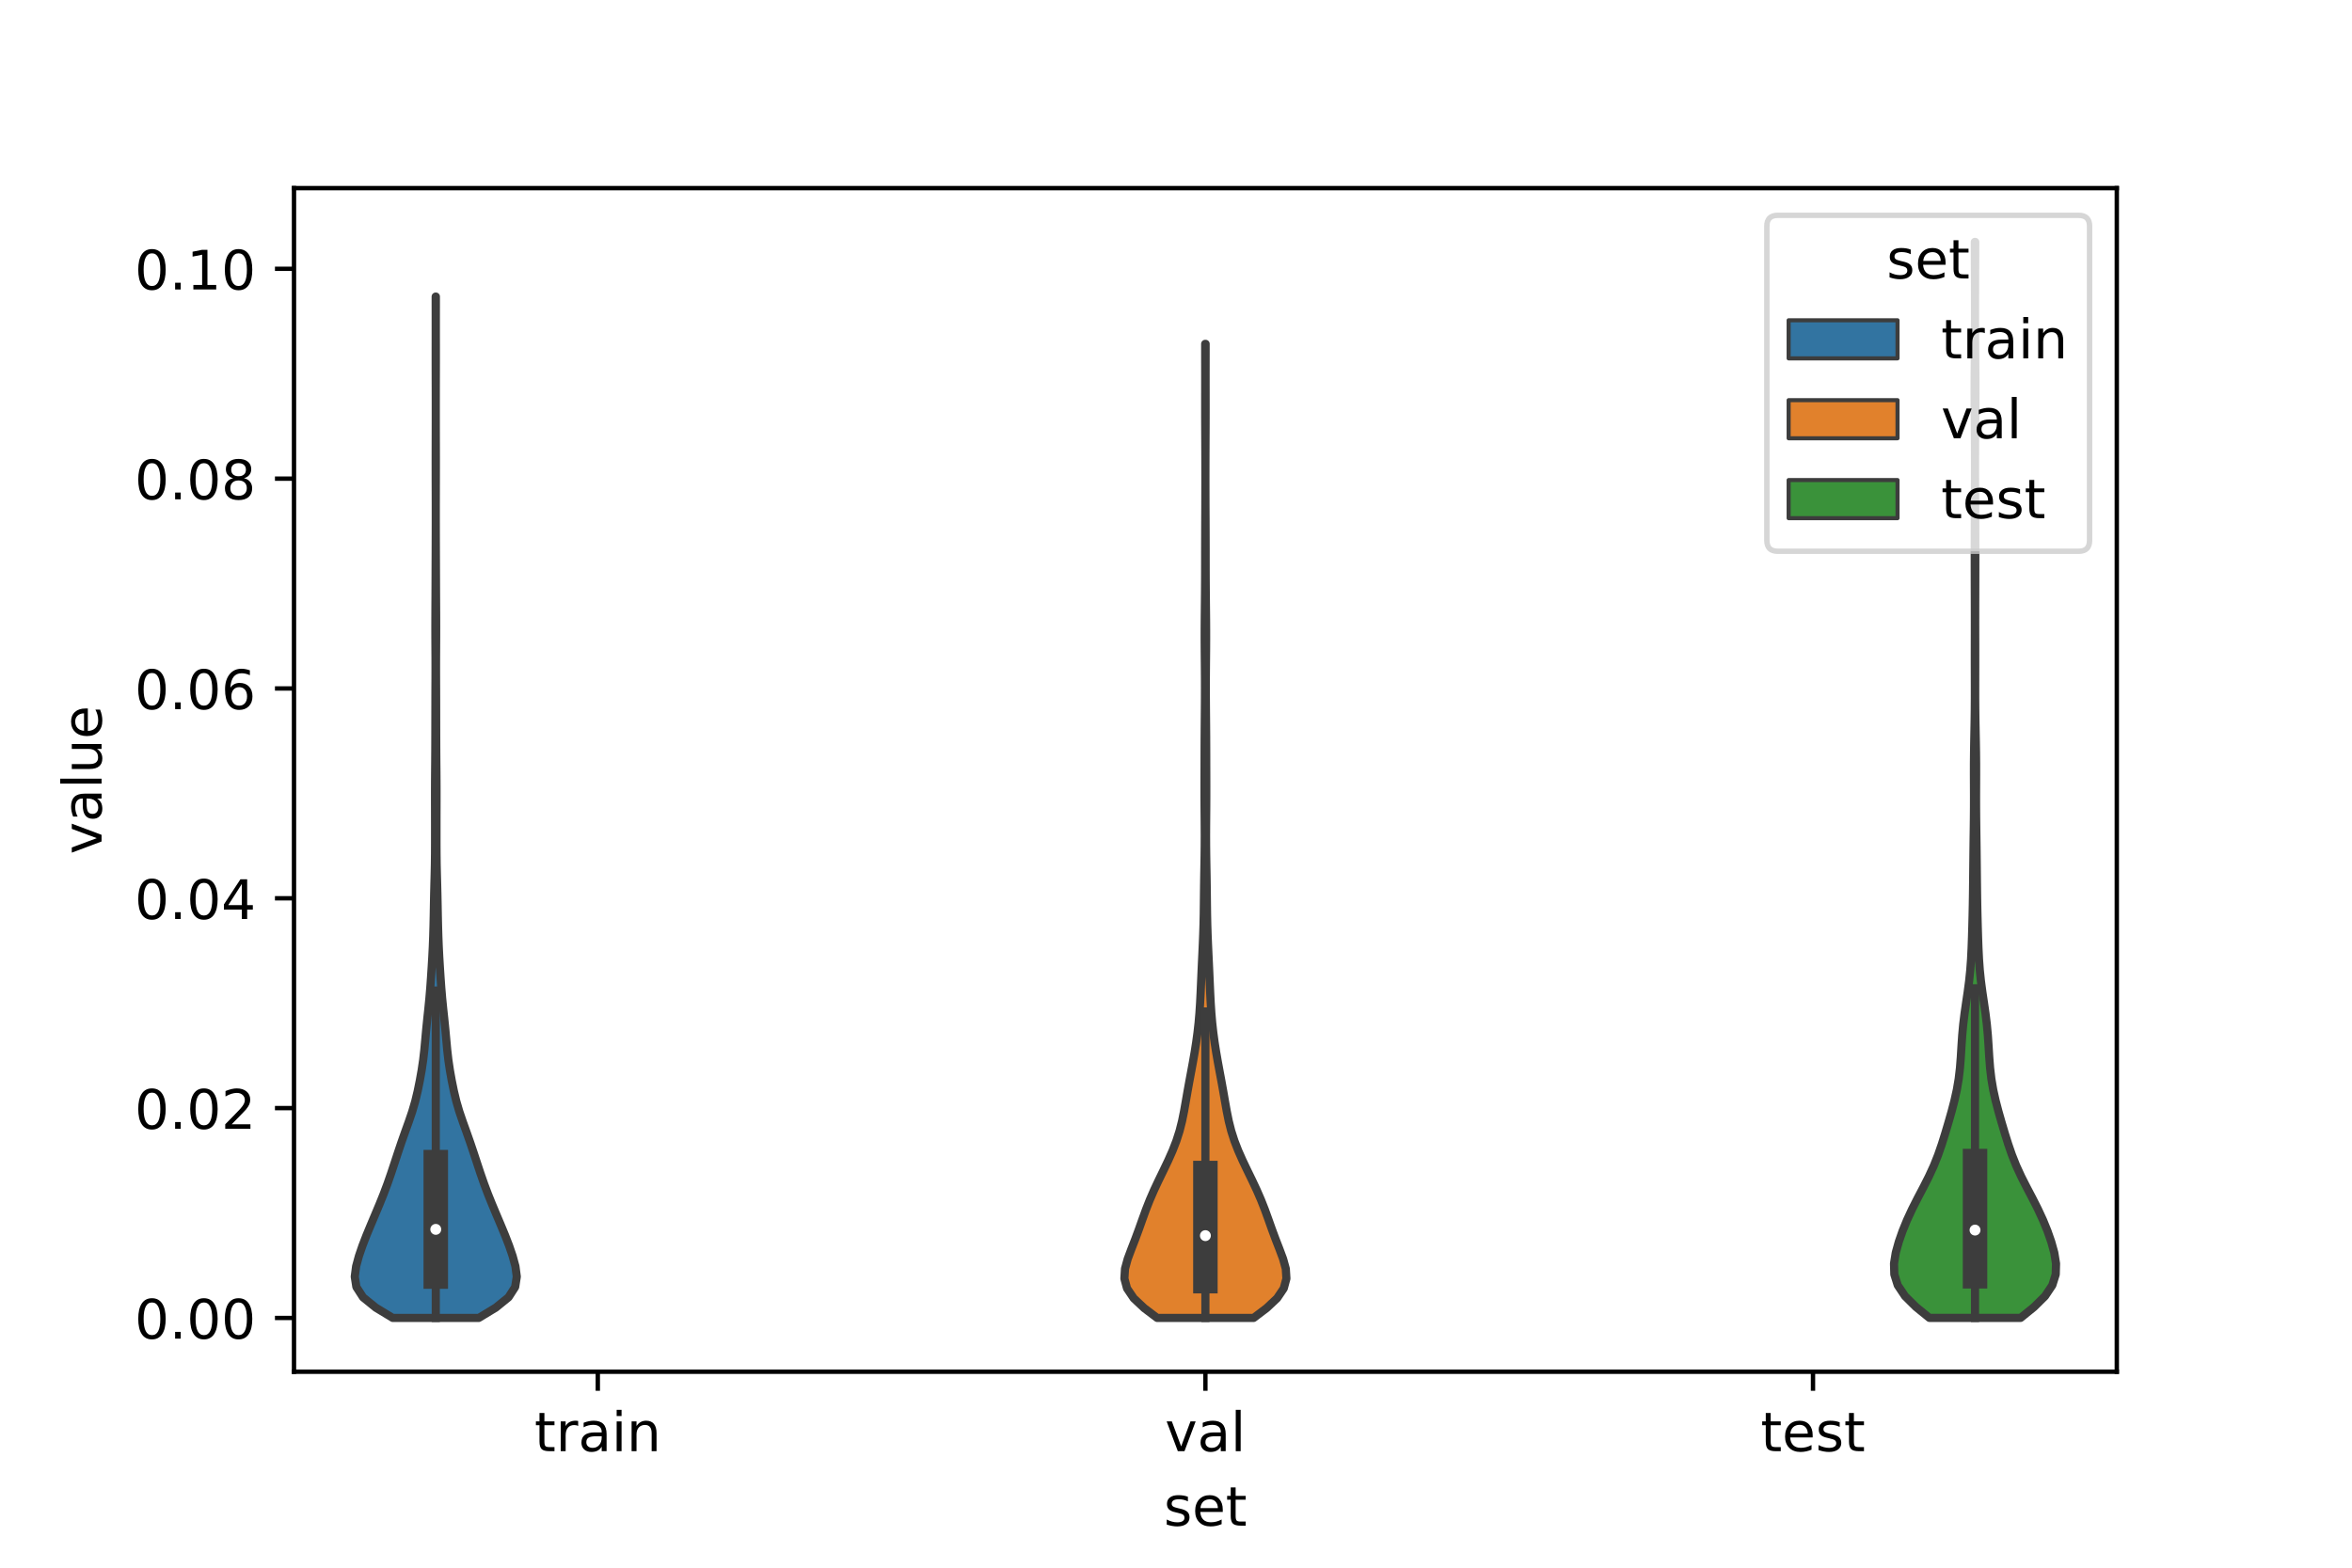 <?xml version="1.0" encoding="utf-8" standalone="no"?>
<!DOCTYPE svg PUBLIC "-//W3C//DTD SVG 1.1//EN"
  "http://www.w3.org/Graphics/SVG/1.1/DTD/svg11.dtd">
<!-- Created with matplotlib (https://matplotlib.org/) -->
<svg height="288pt" version="1.1" viewBox="0 0 432 288" width="432pt" xmlns="http://www.w3.org/2000/svg" xmlns:xlink="http://www.w3.org/1999/xlink">
 <defs>
  <style type="text/css">*{stroke-linecap:butt;stroke-linejoin:round;}</style>
 </defs>
 <g id="figure_1">
  <g id="patch_1">
   <path d="M 0 288 
L 432 288 
L 432 0 
L 0 0 
z
" style="fill:#ffffff;"/>
  </g>
  <g id="axes_1">
   <g id="patch_2">
    <path d="M 54 252 
L 388.8 252 
L 388.8 34.56 
L 54 34.56 
z
" style="fill:#ffffff;"/>
   </g>
   <g id="PolyCollection_1">
    <defs>
     <path d="M 87.943 -45.884 
L 72.137 -45.884 
L 69.015 -47.779 
L 66.68 -49.674 
L 65.457 -51.569 
L 65.16 -53.465 
L 65.409 -55.36 
L 65.923 -57.255 
L 66.572 -59.151 
L 67.305 -61.046 
L 68.09 -62.941 
L 68.892 -64.836 
L 69.688 -66.732 
L 70.452 -68.627 
L 71.165 -70.522 
L 71.826 -72.418 
L 72.455 -74.313 
L 73.078 -76.208 
L 73.716 -78.103 
L 74.384 -79.999 
L 75.068 -81.894 
L 75.713 -83.789 
L 76.267 -85.685 
L 76.721 -87.58 
L 77.106 -89.475 
L 77.443 -91.37 
L 77.725 -93.266 
L 77.942 -95.161 
L 78.117 -97.056 
L 78.289 -98.951 
L 78.481 -100.847 
L 78.684 -102.742 
L 78.872 -104.637 
L 79.031 -106.533 
L 79.166 -108.428 
L 79.288 -110.323 
L 79.401 -112.218 
L 79.497 -114.114 
L 79.57 -116.009 
L 79.625 -117.904 
L 79.666 -119.8 
L 79.701 -121.695 
L 79.739 -123.59 
L 79.786 -125.485 
L 79.837 -127.381 
L 79.879 -129.276 
L 79.901 -131.171 
L 79.909 -133.066 
L 79.91 -134.962 
L 79.91 -136.857 
L 79.907 -138.752 
L 79.902 -140.648 
L 79.901 -142.543 
L 79.908 -144.438 
L 79.922 -146.333 
L 79.939 -148.229 
L 79.951 -150.124 
L 79.959 -152.019 
L 79.964 -153.915 
L 79.968 -155.81 
L 79.971 -157.705 
L 79.975 -159.6 
L 79.981 -161.496 
L 79.99 -163.391 
L 79.994 -165.286 
L 79.99 -167.182 
L 79.98 -169.077 
L 79.97 -170.972 
L 79.967 -172.867 
L 79.972 -174.763 
L 79.981 -176.658 
L 79.992 -178.553 
L 80 -180.448 
L 80.007 -182.344 
L 80.014 -184.239 
L 80.022 -186.134 
L 80.029 -188.03 
L 80.035 -189.925 
L 80.038 -191.82 
L 80.039 -193.715 
L 80.038 -195.611 
L 80.034 -197.506 
L 80.029 -199.401 
L 80.025 -201.297 
L 80.023 -203.192 
L 80.026 -205.087 
L 80.031 -206.982 
L 80.035 -208.878 
L 80.038 -210.773 
L 80.039 -212.668 
L 80.038 -214.564 
L 80.036 -216.459 
L 80.031 -218.354 
L 80.026 -220.249 
L 80.023 -222.145 
L 80.023 -224.04 
L 80.027 -225.935 
L 80.028 -227.83 
L 80.027 -229.726 
L 80.024 -231.621 
L 80.023 -233.516 
L 80.057 -233.516 
L 80.057 -233.516 
L 80.056 -231.621 
L 80.053 -229.726 
L 80.052 -227.83 
L 80.053 -225.935 
L 80.057 -224.04 
L 80.057 -222.145 
L 80.054 -220.249 
L 80.049 -218.354 
L 80.044 -216.459 
L 80.042 -214.564 
L 80.041 -212.668 
L 80.042 -210.773 
L 80.045 -208.878 
L 80.049 -206.982 
L 80.054 -205.087 
L 80.057 -203.192 
L 80.055 -201.297 
L 80.051 -199.401 
L 80.046 -197.506 
L 80.042 -195.611 
L 80.041 -193.715 
L 80.042 -191.82 
L 80.045 -189.925 
L 80.051 -188.03 
L 80.058 -186.134 
L 80.066 -184.239 
L 80.073 -182.344 
L 80.08 -180.448 
L 80.088 -178.553 
L 80.099 -176.658 
L 80.108 -174.763 
L 80.113 -172.867 
L 80.11 -170.972 
L 80.1 -169.077 
L 80.09 -167.182 
L 80.086 -165.286 
L 80.09 -163.391 
L 80.099 -161.496 
L 80.105 -159.6 
L 80.109 -157.705 
L 80.112 -155.81 
L 80.116 -153.915 
L 80.121 -152.019 
L 80.129 -150.124 
L 80.141 -148.229 
L 80.158 -146.333 
L 80.172 -144.438 
L 80.179 -142.543 
L 80.178 -140.648 
L 80.173 -138.752 
L 80.17 -136.857 
L 80.17 -134.962 
L 80.171 -133.066 
L 80.179 -131.171 
L 80.201 -129.276 
L 80.243 -127.381 
L 80.294 -125.485 
L 80.341 -123.59 
L 80.379 -121.695 
L 80.414 -119.8 
L 80.455 -117.904 
L 80.51 -116.009 
L 80.583 -114.114 
L 80.679 -112.218 
L 80.792 -110.323 
L 80.914 -108.428 
L 81.049 -106.533 
L 81.208 -104.637 
L 81.396 -102.742 
L 81.599 -100.847 
L 81.791 -98.951 
L 81.963 -97.056 
L 82.138 -95.161 
L 82.355 -93.266 
L 82.637 -91.37 
L 82.974 -89.475 
L 83.359 -87.58 
L 83.813 -85.685 
L 84.367 -83.789 
L 85.012 -81.894 
L 85.696 -79.999 
L 86.364 -78.103 
L 87.002 -76.208 
L 87.625 -74.313 
L 88.254 -72.418 
L 88.915 -70.522 
L 89.628 -68.627 
L 90.392 -66.732 
L 91.188 -64.836 
L 91.99 -62.941 
L 92.775 -61.046 
L 93.508 -59.151 
L 94.157 -57.255 
L 94.671 -55.36 
L 94.92 -53.465 
L 94.623 -51.569 
L 93.4 -49.674 
L 91.065 -47.779 
L 87.943 -45.884 
z
" id="m232a19898d" style="stroke:#3d3d3d;stroke-width:1.5;"/>
    </defs>
    <g clip-path="url(#p6ce6cd8a21)">
     <use style="fill:#3274a1;stroke:#3d3d3d;stroke-width:1.5;" x="0" xlink:href="#m232a19898d" y="288"/>
    </g>
   </g>
   <g id="PolyCollection_2">
    <defs>
     <path d="M 230.26 -45.884 
L 212.54 -45.884 
L 210.153 -47.692 
L 208.231 -49.499 
L 207.008 -51.307 
L 206.52 -53.114 
L 206.633 -54.922 
L 207.13 -56.729 
L 207.804 -58.537 
L 208.507 -60.344 
L 209.177 -62.152 
L 209.819 -63.959 
L 210.475 -65.767 
L 211.188 -67.574 
L 211.975 -69.382 
L 212.825 -71.189 
L 213.704 -72.997 
L 214.568 -74.804 
L 215.371 -76.612 
L 216.073 -78.419 
L 216.652 -80.227 
L 217.109 -82.034 
L 217.476 -83.842 
L 217.797 -85.649 
L 218.111 -87.457 
L 218.437 -89.264 
L 218.774 -91.072 
L 219.108 -92.879 
L 219.422 -94.687 
L 219.707 -96.494 
L 219.952 -98.302 
L 220.153 -100.109 
L 220.308 -101.917 
L 220.426 -103.724 
L 220.518 -105.532 
L 220.598 -107.339 
L 220.677 -109.147 
L 220.759 -110.954 
L 220.845 -112.762 
L 220.927 -114.57 
L 221 -116.377 
L 221.057 -118.185 
L 221.095 -119.992 
L 221.119 -121.8 
L 221.139 -123.607 
L 221.161 -125.415 
L 221.189 -127.222 
L 221.222 -129.03 
L 221.252 -130.837 
L 221.272 -132.645 
L 221.279 -134.452 
L 221.272 -136.26 
L 221.258 -138.067 
L 221.244 -139.875 
L 221.236 -141.682 
L 221.235 -143.49 
L 221.239 -145.297 
L 221.244 -147.105 
L 221.248 -148.912 
L 221.253 -150.72 
L 221.261 -152.527 
L 221.274 -154.335 
L 221.289 -156.142 
L 221.305 -157.95 
L 221.317 -159.757 
L 221.322 -161.565 
L 221.319 -163.372 
L 221.307 -165.18 
L 221.291 -166.987 
L 221.276 -168.795 
L 221.267 -170.602 
L 221.269 -172.41 
L 221.28 -174.217 
L 221.298 -176.025 
L 221.317 -177.832 
L 221.334 -179.64 
L 221.346 -181.447 
L 221.352 -183.255 
L 221.355 -185.063 
L 221.356 -186.87 
L 221.36 -188.678 
L 221.366 -190.485 
L 221.374 -192.293 
L 221.383 -194.1 
L 221.39 -195.908 
L 221.394 -197.715 
L 221.397 -199.523 
L 221.396 -201.33 
L 221.393 -203.138 
L 221.388 -204.945 
L 221.381 -206.753 
L 221.372 -208.56 
L 221.364 -210.368 
L 221.36 -212.175 
L 221.36 -213.983 
L 221.362 -215.79 
L 221.364 -217.598 
L 221.364 -219.405 
L 221.362 -221.213 
L 221.36 -223.02 
L 221.36 -224.828 
L 221.44 -224.828 
L 221.44 -224.828 
L 221.44 -223.02 
L 221.438 -221.213 
L 221.436 -219.405 
L 221.436 -217.598 
L 221.438 -215.79 
L 221.44 -213.983 
L 221.44 -212.175 
L 221.436 -210.368 
L 221.428 -208.56 
L 221.419 -206.753 
L 221.412 -204.945 
L 221.407 -203.138 
L 221.404 -201.33 
L 221.403 -199.523 
L 221.406 -197.715 
L 221.41 -195.908 
L 221.417 -194.1 
L 221.426 -192.293 
L 221.434 -190.485 
L 221.44 -188.678 
L 221.444 -186.87 
L 221.445 -185.063 
L 221.448 -183.255 
L 221.454 -181.447 
L 221.466 -179.64 
L 221.483 -177.832 
L 221.502 -176.025 
L 221.52 -174.217 
L 221.531 -172.41 
L 221.533 -170.602 
L 221.524 -168.795 
L 221.509 -166.987 
L 221.493 -165.18 
L 221.481 -163.372 
L 221.478 -161.565 
L 221.483 -159.757 
L 221.495 -157.95 
L 221.511 -156.142 
L 221.526 -154.335 
L 221.539 -152.527 
L 221.547 -150.72 
L 221.552 -148.912 
L 221.556 -147.105 
L 221.561 -145.297 
L 221.565 -143.49 
L 221.564 -141.682 
L 221.556 -139.875 
L 221.542 -138.067 
L 221.528 -136.26 
L 221.521 -134.452 
L 221.528 -132.645 
L 221.548 -130.837 
L 221.578 -129.03 
L 221.611 -127.222 
L 221.639 -125.415 
L 221.661 -123.607 
L 221.681 -121.8 
L 221.705 -119.992 
L 221.743 -118.185 
L 221.8 -116.377 
L 221.873 -114.57 
L 221.955 -112.762 
L 222.041 -110.954 
L 222.123 -109.147 
L 222.202 -107.339 
L 222.282 -105.532 
L 222.374 -103.724 
L 222.492 -101.917 
L 222.647 -100.109 
L 222.848 -98.302 
L 223.093 -96.494 
L 223.378 -94.687 
L 223.692 -92.879 
L 224.026 -91.072 
L 224.363 -89.264 
L 224.689 -87.457 
L 225.003 -85.649 
L 225.324 -83.842 
L 225.691 -82.034 
L 226.148 -80.227 
L 226.727 -78.419 
L 227.429 -76.612 
L 228.232 -74.804 
L 229.096 -72.997 
L 229.975 -71.189 
L 230.825 -69.382 
L 231.612 -67.574 
L 232.325 -65.767 
L 232.981 -63.959 
L 233.623 -62.152 
L 234.293 -60.344 
L 234.996 -58.537 
L 235.67 -56.729 
L 236.167 -54.922 
L 236.28 -53.114 
L 235.792 -51.307 
L 234.569 -49.499 
L 232.647 -47.692 
L 230.26 -45.884 
z
" id="m1985ae1aa8" style="stroke:#3d3d3d;stroke-width:1.5;"/>
    </defs>
    <g clip-path="url(#p6ce6cd8a21)">
     <use style="fill:#e1812c;stroke:#3d3d3d;stroke-width:1.5;" x="0" xlink:href="#m1985ae1aa8" y="288"/>
    </g>
   </g>
   <g id="PolyCollection_3">
    <defs>
     <path d="M 371.134 -45.891 
L 354.386 -45.891 
L 351.923 -47.887 
L 349.905 -49.884 
L 348.568 -51.881 
L 347.938 -53.877 
L 347.88 -55.874 
L 348.204 -57.87 
L 348.758 -59.867 
L 349.457 -61.864 
L 350.273 -63.86 
L 351.197 -65.857 
L 352.208 -67.854 
L 353.257 -69.85 
L 354.272 -71.847 
L 355.19 -73.843 
L 355.985 -75.84 
L 356.675 -77.837 
L 357.299 -79.833 
L 357.892 -81.83 
L 358.46 -83.827 
L 358.982 -85.823 
L 359.424 -87.82 
L 359.762 -89.816 
L 359.995 -91.813 
L 360.15 -93.81 
L 360.272 -95.806 
L 360.406 -97.803 
L 360.59 -99.8 
L 360.833 -101.796 
L 361.12 -103.793 
L 361.416 -105.789 
L 361.68 -107.786 
L 361.886 -109.783 
L 362.031 -111.779 
L 362.129 -113.776 
L 362.201 -115.772 
L 362.26 -117.769 
L 362.311 -119.766 
L 362.353 -121.762 
L 362.385 -123.759 
L 362.41 -125.756 
L 362.431 -127.752 
L 362.452 -129.749 
L 362.474 -131.745 
L 362.5 -133.742 
L 362.528 -135.739 
L 362.553 -137.735 
L 362.569 -139.732 
L 362.573 -141.729 
L 362.566 -143.725 
L 362.559 -145.722 
L 362.561 -147.718 
L 362.58 -149.715 
L 362.613 -151.712 
L 362.652 -153.708 
L 362.689 -155.705 
L 362.714 -157.702 
L 362.727 -159.698 
L 362.729 -161.695 
L 362.725 -163.691 
L 362.721 -165.688 
L 362.72 -167.685 
L 362.722 -169.681 
L 362.727 -171.678 
L 362.729 -173.675 
L 362.727 -175.671 
L 362.722 -177.668 
L 362.716 -179.664 
L 362.711 -181.661 
L 362.708 -183.658 
L 362.707 -185.654 
L 362.708 -187.651 
L 362.712 -189.648 
L 362.718 -191.644 
L 362.727 -193.641 
L 362.737 -195.637 
L 362.746 -197.634 
L 362.752 -199.631 
L 362.755 -201.627 
L 362.755 -203.624 
L 362.75 -205.621 
L 362.74 -207.617 
L 362.725 -209.614 
L 362.707 -211.61 
L 362.691 -213.607 
L 362.683 -215.604 
L 362.685 -217.6 
L 362.698 -219.597 
L 362.716 -221.594 
L 362.733 -223.59 
L 362.746 -225.587 
L 362.753 -227.583 
L 362.756 -229.58 
L 362.757 -231.577 
L 362.754 -233.573 
L 362.748 -235.57 
L 362.74 -237.566 
L 362.731 -239.563 
L 362.724 -241.56 
L 362.721 -243.556 
L 362.799 -243.556 
L 362.799 -243.556 
L 362.796 -241.56 
L 362.789 -239.563 
L 362.78 -237.566 
L 362.772 -235.57 
L 362.766 -233.573 
L 362.763 -231.577 
L 362.764 -229.58 
L 362.767 -227.583 
L 362.774 -225.587 
L 362.787 -223.59 
L 362.804 -221.594 
L 362.822 -219.597 
L 362.835 -217.6 
L 362.837 -215.604 
L 362.829 -213.607 
L 362.813 -211.61 
L 362.795 -209.614 
L 362.78 -207.617 
L 362.77 -205.621 
L 362.765 -203.624 
L 362.765 -201.627 
L 362.768 -199.631 
L 362.774 -197.634 
L 362.783 -195.637 
L 362.793 -193.641 
L 362.802 -191.644 
L 362.808 -189.648 
L 362.812 -187.651 
L 362.813 -185.654 
L 362.812 -183.658 
L 362.809 -181.661 
L 362.804 -179.664 
L 362.798 -177.668 
L 362.793 -175.671 
L 362.791 -173.675 
L 362.793 -171.678 
L 362.798 -169.681 
L 362.8 -167.685 
L 362.799 -165.688 
L 362.795 -163.691 
L 362.791 -161.695 
L 362.793 -159.698 
L 362.806 -157.702 
L 362.831 -155.705 
L 362.868 -153.708 
L 362.907 -151.712 
L 362.94 -149.715 
L 362.959 -147.718 
L 362.961 -145.722 
L 362.954 -143.725 
L 362.947 -141.729 
L 362.951 -139.732 
L 362.967 -137.735 
L 362.992 -135.739 
L 363.02 -133.742 
L 363.046 -131.745 
L 363.068 -129.749 
L 363.089 -127.752 
L 363.11 -125.756 
L 363.135 -123.759 
L 363.167 -121.762 
L 363.209 -119.766 
L 363.26 -117.769 
L 363.319 -115.772 
L 363.391 -113.776 
L 363.489 -111.779 
L 363.634 -109.783 
L 363.84 -107.786 
L 364.104 -105.789 
L 364.4 -103.793 
L 364.687 -101.796 
L 364.93 -99.8 
L 365.114 -97.803 
L 365.248 -95.806 
L 365.37 -93.81 
L 365.525 -91.813 
L 365.758 -89.816 
L 366.096 -87.82 
L 366.538 -85.823 
L 367.06 -83.827 
L 367.628 -81.83 
L 368.221 -79.833 
L 368.845 -77.837 
L 369.535 -75.84 
L 370.33 -73.843 
L 371.248 -71.847 
L 372.263 -69.85 
L 373.312 -67.854 
L 374.323 -65.857 
L 375.247 -63.86 
L 376.063 -61.864 
L 376.762 -59.867 
L 377.316 -57.87 
L 377.64 -55.874 
L 377.582 -53.877 
L 376.952 -51.881 
L 375.615 -49.884 
L 373.597 -47.887 
L 371.134 -45.891 
z
" id="mb925d42f2a" style="stroke:#3d3d3d;stroke-width:1.5;"/>
    </defs>
    <g clip-path="url(#p6ce6cd8a21)">
     <use style="fill:#3a923a;stroke:#3d3d3d;stroke-width:1.5;" x="0" xlink:href="#mb925d42f2a" y="288"/>
    </g>
   </g>
   <g id="patch_3">
    <path clip-path="url(#p6ce6cd8a21)" d="M 109.8 242.119 
L 109.8 242.119 
L 109.8 242.119 
L 109.8 242.119 
z
" style="fill:#3274a1;stroke:#3d3d3d;stroke-linejoin:miter;stroke-width:0.75;"/>
   </g>
   <g id="patch_4">
    <path clip-path="url(#p6ce6cd8a21)" d="M 109.8 242.119 
L 109.8 242.119 
L 109.8 242.119 
L 109.8 242.119 
z
" style="fill:#e1812c;stroke:#3d3d3d;stroke-linejoin:miter;stroke-width:0.75;"/>
   </g>
   <g id="patch_5">
    <path clip-path="url(#p6ce6cd8a21)" d="M 109.8 242.119 
L 109.8 242.119 
L 109.8 242.119 
L 109.8 242.119 
z
" style="fill:#3a923a;stroke:#3d3d3d;stroke-linejoin:miter;stroke-width:0.75;"/>
   </g>
   <g id="matplotlib.axis_1">
    <g id="xtick_1">
     <g id="line2d_1">
      <defs>
       <path d="M 0 0 
L 0 3.5 
" id="m8d931b8a90" style="stroke:#000000;stroke-width:0.8;"/>
      </defs>
      <g>
       <use style="stroke:#000000;stroke-width:0.8;" x="109.8" xlink:href="#m8d931b8a90" y="252"/>
      </g>
     </g>
     <g id="text_1">
      <!-- train -->
      <g transform="translate(98.162 266.598)scale(0.1 -0.1)">
       <defs>
        <path d="M 18.312 70.219 
L 18.312 54.688 
L 36.812 54.688 
L 36.812 47.703 
L 18.312 47.703 
L 18.312 18.016 
Q 18.312 11.328 20.141 9.422 
Q 21.969 7.516 27.594 7.516 
L 36.812 7.516 
L 36.812 0 
L 27.594 0 
Q 17.188 0 13.234 3.875 
Q 9.281 7.766 9.281 18.016 
L 9.281 47.703 
L 2.688 47.703 
L 2.688 54.688 
L 9.281 54.688 
L 9.281 70.219 
z
" id="DejaVuSans-116"/>
        <path d="M 41.109 46.297 
Q 39.594 47.172 37.812 47.578 
Q 36.031 48 33.891 48 
Q 26.266 48 22.188 43.047 
Q 18.109 38.094 18.109 28.812 
L 18.109 0 
L 9.078 0 
L 9.078 54.688 
L 18.109 54.688 
L 18.109 46.188 
Q 20.953 51.172 25.484 53.578 
Q 30.031 56 36.531 56 
Q 37.453 56 38.578 55.875 
Q 39.703 55.766 41.062 55.516 
z
" id="DejaVuSans-114"/>
        <path d="M 34.281 27.484 
Q 23.391 27.484 19.188 25 
Q 14.984 22.516 14.984 16.5 
Q 14.984 11.719 18.141 8.906 
Q 21.297 6.109 26.703 6.109 
Q 34.188 6.109 38.703 11.406 
Q 43.219 16.703 43.219 25.484 
L 43.219 27.484 
z
M 52.203 31.203 
L 52.203 0 
L 43.219 0 
L 43.219 8.297 
Q 40.141 3.328 35.547 0.953 
Q 30.953 -1.422 24.312 -1.422 
Q 15.922 -1.422 10.953 3.297 
Q 6 8.016 6 15.922 
Q 6 25.141 12.172 29.828 
Q 18.359 34.516 30.609 34.516 
L 43.219 34.516 
L 43.219 35.406 
Q 43.219 41.609 39.141 45 
Q 35.062 48.391 27.688 48.391 
Q 23 48.391 18.547 47.266 
Q 14.109 46.141 10.016 43.891 
L 10.016 52.203 
Q 14.938 54.109 19.578 55.047 
Q 24.219 56 28.609 56 
Q 40.484 56 46.344 49.844 
Q 52.203 43.703 52.203 31.203 
z
" id="DejaVuSans-97"/>
        <path d="M 9.422 54.688 
L 18.406 54.688 
L 18.406 0 
L 9.422 0 
z
M 9.422 75.984 
L 18.406 75.984 
L 18.406 64.594 
L 9.422 64.594 
z
" id="DejaVuSans-105"/>
        <path d="M 54.891 33.016 
L 54.891 0 
L 45.906 0 
L 45.906 32.719 
Q 45.906 40.484 42.875 44.328 
Q 39.844 48.188 33.797 48.188 
Q 26.516 48.188 22.312 43.547 
Q 18.109 38.922 18.109 30.906 
L 18.109 0 
L 9.078 0 
L 9.078 54.688 
L 18.109 54.688 
L 18.109 46.188 
Q 21.344 51.125 25.703 53.562 
Q 30.078 56 35.797 56 
Q 45.219 56 50.047 50.172 
Q 54.891 44.344 54.891 33.016 
z
" id="DejaVuSans-110"/>
       </defs>
       <use xlink:href="#DejaVuSans-116"/>
       <use x="39.209" xlink:href="#DejaVuSans-114"/>
       <use x="80.322" xlink:href="#DejaVuSans-97"/>
       <use x="141.602" xlink:href="#DejaVuSans-105"/>
       <use x="169.385" xlink:href="#DejaVuSans-110"/>
      </g>
     </g>
    </g>
    <g id="xtick_2">
     <g id="line2d_2">
      <g>
       <use style="stroke:#000000;stroke-width:0.8;" x="221.4" xlink:href="#m8d931b8a90" y="252"/>
      </g>
     </g>
     <g id="text_2">
      <!-- val -->
      <g transform="translate(213.988 266.598)scale(0.1 -0.1)">
       <defs>
        <path d="M 2.984 54.688 
L 12.5 54.688 
L 29.594 8.797 
L 46.688 54.688 
L 56.203 54.688 
L 35.688 0 
L 23.484 0 
z
" id="DejaVuSans-118"/>
        <path d="M 9.422 75.984 
L 18.406 75.984 
L 18.406 0 
L 9.422 0 
z
" id="DejaVuSans-108"/>
       </defs>
       <use xlink:href="#DejaVuSans-118"/>
       <use x="59.18" xlink:href="#DejaVuSans-97"/>
       <use x="120.459" xlink:href="#DejaVuSans-108"/>
      </g>
     </g>
    </g>
    <g id="xtick_3">
     <g id="line2d_3">
      <g>
       <use style="stroke:#000000;stroke-width:0.8;" x="333" xlink:href="#m8d931b8a90" y="252"/>
      </g>
     </g>
     <g id="text_3">
      <!-- test -->
      <g transform="translate(323.398 266.598)scale(0.1 -0.1)">
       <defs>
        <path d="M 56.203 29.594 
L 56.203 25.203 
L 14.891 25.203 
Q 15.484 15.922 20.484 11.062 
Q 25.484 6.203 34.422 6.203 
Q 39.594 6.203 44.453 7.469 
Q 49.312 8.734 54.109 11.281 
L 54.109 2.781 
Q 49.266 0.734 44.188 -0.344 
Q 39.109 -1.422 33.891 -1.422 
Q 20.797 -1.422 13.156 6.188 
Q 5.516 13.812 5.516 26.812 
Q 5.516 40.234 12.766 48.109 
Q 20.016 56 32.328 56 
Q 43.359 56 49.781 48.891 
Q 56.203 41.797 56.203 29.594 
z
M 47.219 32.234 
Q 47.125 39.594 43.094 43.984 
Q 39.062 48.391 32.422 48.391 
Q 24.906 48.391 20.391 44.141 
Q 15.875 39.891 15.188 32.172 
z
" id="DejaVuSans-101"/>
        <path d="M 44.281 53.078 
L 44.281 44.578 
Q 40.484 46.531 36.375 47.5 
Q 32.281 48.484 27.875 48.484 
Q 21.188 48.484 17.844 46.438 
Q 14.5 44.391 14.5 40.281 
Q 14.5 37.156 16.891 35.375 
Q 19.281 33.594 26.516 31.984 
L 29.594 31.297 
Q 39.156 29.25 43.188 25.516 
Q 47.219 21.781 47.219 15.094 
Q 47.219 7.469 41.188 3.016 
Q 35.156 -1.422 24.609 -1.422 
Q 20.219 -1.422 15.453 -0.562 
Q 10.688 0.297 5.422 2 
L 5.422 11.281 
Q 10.406 8.688 15.234 7.391 
Q 20.062 6.109 24.812 6.109 
Q 31.156 6.109 34.562 8.281 
Q 37.984 10.453 37.984 14.406 
Q 37.984 18.062 35.516 20.016 
Q 33.062 21.969 24.703 23.781 
L 21.578 24.516 
Q 13.234 26.266 9.516 29.906 
Q 5.812 33.547 5.812 39.891 
Q 5.812 47.609 11.281 51.797 
Q 16.75 56 26.812 56 
Q 31.781 56 36.172 55.266 
Q 40.578 54.547 44.281 53.078 
z
" id="DejaVuSans-115"/>
       </defs>
       <use xlink:href="#DejaVuSans-116"/>
       <use x="39.209" xlink:href="#DejaVuSans-101"/>
       <use x="100.732" xlink:href="#DejaVuSans-115"/>
       <use x="152.832" xlink:href="#DejaVuSans-116"/>
      </g>
     </g>
    </g>
    <g id="text_4">
     <!-- set -->
     <g transform="translate(213.759 280.277)scale(0.1 -0.1)">
      <use xlink:href="#DejaVuSans-115"/>
      <use x="52.1" xlink:href="#DejaVuSans-101"/>
      <use x="113.623" xlink:href="#DejaVuSans-116"/>
     </g>
    </g>
   </g>
   <g id="matplotlib.axis_2">
    <g id="ytick_1">
     <g id="line2d_4">
      <defs>
       <path d="M 0 0 
L -3.5 0 
" id="mbed5fbd310" style="stroke:#000000;stroke-width:0.8;"/>
      </defs>
      <g>
       <use style="stroke:#000000;stroke-width:0.8;" x="54" xlink:href="#mbed5fbd310" y="242.119"/>
      </g>
     </g>
     <g id="text_5">
      <!-- 0.00 -->
      <g transform="translate(24.734 245.918)scale(0.1 -0.1)">
       <defs>
        <path d="M 31.781 66.406 
Q 24.172 66.406 20.328 58.906 
Q 16.5 51.422 16.5 36.375 
Q 16.5 21.391 20.328 13.891 
Q 24.172 6.391 31.781 6.391 
Q 39.453 6.391 43.281 13.891 
Q 47.125 21.391 47.125 36.375 
Q 47.125 51.422 43.281 58.906 
Q 39.453 66.406 31.781 66.406 
z
M 31.781 74.219 
Q 44.047 74.219 50.516 64.516 
Q 56.984 54.828 56.984 36.375 
Q 56.984 17.969 50.516 8.266 
Q 44.047 -1.422 31.781 -1.422 
Q 19.531 -1.422 13.062 8.266 
Q 6.594 17.969 6.594 36.375 
Q 6.594 54.828 13.062 64.516 
Q 19.531 74.219 31.781 74.219 
z
" id="DejaVuSans-48"/>
        <path d="M 10.688 12.406 
L 21 12.406 
L 21 0 
L 10.688 0 
z
" id="DejaVuSans-46"/>
       </defs>
       <use xlink:href="#DejaVuSans-48"/>
       <use x="63.623" xlink:href="#DejaVuSans-46"/>
       <use x="95.41" xlink:href="#DejaVuSans-48"/>
       <use x="159.033" xlink:href="#DejaVuSans-48"/>
      </g>
     </g>
    </g>
    <g id="ytick_2">
     <g id="line2d_5">
      <g>
       <use style="stroke:#000000;stroke-width:0.8;" x="54" xlink:href="#mbed5fbd310" y="203.572"/>
      </g>
     </g>
     <g id="text_6">
      <!-- 0.02 -->
      <g transform="translate(24.734 207.371)scale(0.1 -0.1)">
       <defs>
        <path d="M 19.188 8.297 
L 53.609 8.297 
L 53.609 0 
L 7.328 0 
L 7.328 8.297 
Q 12.938 14.109 22.625 23.891 
Q 32.328 33.688 34.812 36.531 
Q 39.547 41.844 41.422 45.531 
Q 43.312 49.219 43.312 52.781 
Q 43.312 58.594 39.234 62.25 
Q 35.156 65.922 28.609 65.922 
Q 23.969 65.922 18.812 64.312 
Q 13.672 62.703 7.812 59.422 
L 7.812 69.391 
Q 13.766 71.781 18.938 73 
Q 24.125 74.219 28.422 74.219 
Q 39.75 74.219 46.484 68.547 
Q 53.219 62.891 53.219 53.422 
Q 53.219 48.922 51.531 44.891 
Q 49.859 40.875 45.406 35.406 
Q 44.188 33.984 37.641 27.219 
Q 31.109 20.453 19.188 8.297 
z
" id="DejaVuSans-50"/>
       </defs>
       <use xlink:href="#DejaVuSans-48"/>
       <use x="63.623" xlink:href="#DejaVuSans-46"/>
       <use x="95.41" xlink:href="#DejaVuSans-48"/>
       <use x="159.033" xlink:href="#DejaVuSans-50"/>
      </g>
     </g>
    </g>
    <g id="ytick_3">
     <g id="line2d_6">
      <g>
       <use style="stroke:#000000;stroke-width:0.8;" x="54" xlink:href="#mbed5fbd310" y="165.024"/>
      </g>
     </g>
     <g id="text_7">
      <!-- 0.04 -->
      <g transform="translate(24.734 168.824)scale(0.1 -0.1)">
       <defs>
        <path d="M 37.797 64.312 
L 12.891 25.391 
L 37.797 25.391 
z
M 35.203 72.906 
L 47.609 72.906 
L 47.609 25.391 
L 58.016 25.391 
L 58.016 17.188 
L 47.609 17.188 
L 47.609 0 
L 37.797 0 
L 37.797 17.188 
L 4.891 17.188 
L 4.891 26.703 
z
" id="DejaVuSans-52"/>
       </defs>
       <use xlink:href="#DejaVuSans-48"/>
       <use x="63.623" xlink:href="#DejaVuSans-46"/>
       <use x="95.41" xlink:href="#DejaVuSans-48"/>
       <use x="159.033" xlink:href="#DejaVuSans-52"/>
      </g>
     </g>
    </g>
    <g id="ytick_4">
     <g id="line2d_7">
      <g>
       <use style="stroke:#000000;stroke-width:0.8;" x="54" xlink:href="#mbed5fbd310" y="126.477"/>
      </g>
     </g>
     <g id="text_8">
      <!-- 0.06 -->
      <g transform="translate(24.734 130.276)scale(0.1 -0.1)">
       <defs>
        <path d="M 33.016 40.375 
Q 26.375 40.375 22.484 35.828 
Q 18.609 31.297 18.609 23.391 
Q 18.609 15.531 22.484 10.953 
Q 26.375 6.391 33.016 6.391 
Q 39.656 6.391 43.531 10.953 
Q 47.406 15.531 47.406 23.391 
Q 47.406 31.297 43.531 35.828 
Q 39.656 40.375 33.016 40.375 
z
M 52.594 71.297 
L 52.594 62.312 
Q 48.875 64.062 45.094 64.984 
Q 41.312 65.922 37.594 65.922 
Q 27.828 65.922 22.672 59.328 
Q 17.531 52.734 16.797 39.406 
Q 19.672 43.656 24.016 45.922 
Q 28.375 48.188 33.594 48.188 
Q 44.578 48.188 50.953 41.516 
Q 57.328 34.859 57.328 23.391 
Q 57.328 12.156 50.688 5.359 
Q 44.047 -1.422 33.016 -1.422 
Q 20.359 -1.422 13.672 8.266 
Q 6.984 17.969 6.984 36.375 
Q 6.984 53.656 15.188 63.938 
Q 23.391 74.219 37.203 74.219 
Q 40.922 74.219 44.703 73.484 
Q 48.484 72.75 52.594 71.297 
z
" id="DejaVuSans-54"/>
       </defs>
       <use xlink:href="#DejaVuSans-48"/>
       <use x="63.623" xlink:href="#DejaVuSans-46"/>
       <use x="95.41" xlink:href="#DejaVuSans-48"/>
       <use x="159.033" xlink:href="#DejaVuSans-54"/>
      </g>
     </g>
    </g>
    <g id="ytick_5">
     <g id="line2d_8">
      <g>
       <use style="stroke:#000000;stroke-width:0.8;" x="54" xlink:href="#mbed5fbd310" y="87.93"/>
      </g>
     </g>
     <g id="text_9">
      <!-- 0.08 -->
      <g transform="translate(24.734 91.729)scale(0.1 -0.1)">
       <defs>
        <path d="M 31.781 34.625 
Q 24.75 34.625 20.719 30.859 
Q 16.703 27.094 16.703 20.516 
Q 16.703 13.922 20.719 10.156 
Q 24.75 6.391 31.781 6.391 
Q 38.812 6.391 42.859 10.172 
Q 46.922 13.969 46.922 20.516 
Q 46.922 27.094 42.891 30.859 
Q 38.875 34.625 31.781 34.625 
z
M 21.922 38.812 
Q 15.578 40.375 12.031 44.719 
Q 8.5 49.078 8.5 55.328 
Q 8.5 64.062 14.719 69.141 
Q 20.953 74.219 31.781 74.219 
Q 42.672 74.219 48.875 69.141 
Q 55.078 64.062 55.078 55.328 
Q 55.078 49.078 51.531 44.719 
Q 48 40.375 41.703 38.812 
Q 48.828 37.156 52.797 32.312 
Q 56.781 27.484 56.781 20.516 
Q 56.781 9.906 50.312 4.234 
Q 43.844 -1.422 31.781 -1.422 
Q 19.734 -1.422 13.25 4.234 
Q 6.781 9.906 6.781 20.516 
Q 6.781 27.484 10.781 32.312 
Q 14.797 37.156 21.922 38.812 
z
M 18.312 54.391 
Q 18.312 48.734 21.844 45.562 
Q 25.391 42.391 31.781 42.391 
Q 38.141 42.391 41.719 45.562 
Q 45.312 48.734 45.312 54.391 
Q 45.312 60.062 41.719 63.234 
Q 38.141 66.406 31.781 66.406 
Q 25.391 66.406 21.844 63.234 
Q 18.312 60.062 18.312 54.391 
z
" id="DejaVuSans-56"/>
       </defs>
       <use xlink:href="#DejaVuSans-48"/>
       <use x="63.623" xlink:href="#DejaVuSans-46"/>
       <use x="95.41" xlink:href="#DejaVuSans-48"/>
       <use x="159.033" xlink:href="#DejaVuSans-56"/>
      </g>
     </g>
    </g>
    <g id="ytick_6">
     <g id="line2d_9">
      <g>
       <use style="stroke:#000000;stroke-width:0.8;" x="54" xlink:href="#mbed5fbd310" y="49.382"/>
      </g>
     </g>
     <g id="text_10">
      <!-- 0.10 -->
      <g transform="translate(24.734 53.182)scale(0.1 -0.1)">
       <defs>
        <path d="M 12.406 8.297 
L 28.516 8.297 
L 28.516 63.922 
L 10.984 60.406 
L 10.984 69.391 
L 28.422 72.906 
L 38.281 72.906 
L 38.281 8.297 
L 54.391 8.297 
L 54.391 0 
L 12.406 0 
z
" id="DejaVuSans-49"/>
       </defs>
       <use xlink:href="#DejaVuSans-48"/>
       <use x="63.623" xlink:href="#DejaVuSans-46"/>
       <use x="95.41" xlink:href="#DejaVuSans-49"/>
       <use x="159.033" xlink:href="#DejaVuSans-48"/>
      </g>
     </g>
    </g>
    <g id="text_11">
     <!-- value -->
     <g transform="translate(18.655 156.938)rotate(-90)scale(0.1 -0.1)">
      <defs>
       <path d="M 8.5 21.578 
L 8.5 54.688 
L 17.484 54.688 
L 17.484 21.922 
Q 17.484 14.156 20.5 10.266 
Q 23.531 6.391 29.594 6.391 
Q 36.859 6.391 41.078 11.031 
Q 45.312 15.672 45.312 23.688 
L 45.312 54.688 
L 54.297 54.688 
L 54.297 0 
L 45.312 0 
L 45.312 8.406 
Q 42.047 3.422 37.719 1 
Q 33.406 -1.422 27.688 -1.422 
Q 18.266 -1.422 13.375 4.438 
Q 8.5 10.297 8.5 21.578 
z
M 31.109 56 
z
" id="DejaVuSans-117"/>
      </defs>
      <use xlink:href="#DejaVuSans-118"/>
      <use x="59.18" xlink:href="#DejaVuSans-97"/>
      <use x="120.459" xlink:href="#DejaVuSans-108"/>
      <use x="148.242" xlink:href="#DejaVuSans-117"/>
      <use x="211.621" xlink:href="#DejaVuSans-101"/>
     </g>
    </g>
   </g>
   <g id="line2d_10">
    <path clip-path="url(#p6ce6cd8a21)" d="M 80.04 242.116 
L 80.04 181.975 
" style="fill:none;stroke:#3d3d3d;stroke-linecap:square;stroke-width:1.5;"/>
   </g>
   <g id="line2d_11">
    <path clip-path="url(#p6ce6cd8a21)" d="M 80.04 234.518 
L 80.04 213.493 
" style="fill:none;stroke:#3d3d3d;stroke-linecap:square;stroke-width:4.5;"/>
   </g>
   <g id="line2d_12">
    <path clip-path="url(#p6ce6cd8a21)" d="M 221.4 242.116 
L 221.4 185.819 
" style="fill:none;stroke:#3d3d3d;stroke-linecap:square;stroke-width:1.5;"/>
   </g>
   <g id="line2d_13">
    <path clip-path="url(#p6ce6cd8a21)" d="M 221.4 235.365 
L 221.4 215.493 
" style="fill:none;stroke:#3d3d3d;stroke-linecap:square;stroke-width:4.5;"/>
   </g>
   <g id="line2d_14">
    <path clip-path="url(#p6ce6cd8a21)" d="M 362.76 242.109 
L 362.76 181.554 
" style="fill:none;stroke:#3d3d3d;stroke-linecap:square;stroke-width:1.5;"/>
   </g>
   <g id="line2d_15">
    <path clip-path="url(#p6ce6cd8a21)" d="M 362.76 234.462 
L 362.76 213.295 
" style="fill:none;stroke:#3d3d3d;stroke-linecap:square;stroke-width:4.5;"/>
   </g>
   <g id="patch_6">
    <path d="M 54 252 
L 54 34.56 
" style="fill:none;stroke:#000000;stroke-linecap:square;stroke-linejoin:miter;stroke-width:0.8;"/>
   </g>
   <g id="patch_7">
    <path d="M 388.8 252 
L 388.8 34.56 
" style="fill:none;stroke:#000000;stroke-linecap:square;stroke-linejoin:miter;stroke-width:0.8;"/>
   </g>
   <g id="patch_8">
    <path d="M 54 252 
L 388.8 252 
" style="fill:none;stroke:#000000;stroke-linecap:square;stroke-linejoin:miter;stroke-width:0.8;"/>
   </g>
   <g id="patch_9">
    <path d="M 54 34.56 
L 388.8 34.56 
" style="fill:none;stroke:#000000;stroke-linecap:square;stroke-linejoin:miter;stroke-width:0.8;"/>
   </g>
   <g id="PathCollection_1">
    <defs>
     <path d="M 0 1.5 
C 0.398 1.5 0.779 1.342 1.061 1.061 
C 1.342 0.779 1.5 0.398 1.5 0 
C 1.5 -0.398 1.342 -0.779 1.061 -1.061 
C 0.779 -1.342 0.398 -1.5 0 -1.5 
C -0.398 -1.5 -0.779 -1.342 -1.061 -1.061 
C -1.342 -0.779 -1.5 -0.398 -1.5 0 
C -1.5 0.398 -1.342 0.779 -1.061 1.061 
C -0.779 1.342 -0.398 1.5 0 1.5 
z
" id="m1c04644ec6" style="stroke:#3d3d3d;"/>
    </defs>
    <g clip-path="url(#p6ce6cd8a21)">
     <use style="fill:#ffffff;stroke:#3d3d3d;" x="80.04" xlink:href="#m1c04644ec6" y="225.847"/>
    </g>
   </g>
   <g id="PathCollection_2">
    <g clip-path="url(#p6ce6cd8a21)">
     <use style="fill:#ffffff;stroke:#3d3d3d;" x="221.4" xlink:href="#m1c04644ec6" y="227"/>
    </g>
   </g>
   <g id="PathCollection_3">
    <g clip-path="url(#p6ce6cd8a21)">
     <use style="fill:#ffffff;stroke:#3d3d3d;" x="362.76" xlink:href="#m1c04644ec6" y="225.979"/>
    </g>
   </g>
   <g id="legend_1">
    <g id="patch_10">
     <path d="M 326.525 101.272 
L 381.8 101.272 
Q 383.8 101.272 383.8 99.272 
L 383.8 41.56 
Q 383.8 39.56 381.8 39.56 
L 326.525 39.56 
Q 324.525 39.56 324.525 41.56 
L 324.525 99.272 
Q 324.525 101.272 326.525 101.272 
z
" style="fill:#ffffff;opacity:0.8;stroke:#cccccc;stroke-linejoin:miter;"/>
    </g>
    <g id="text_12">
     <!-- set -->
     <g transform="translate(346.521 51.158)scale(0.1 -0.1)">
      <use xlink:href="#DejaVuSans-115"/>
      <use x="52.1" xlink:href="#DejaVuSans-101"/>
      <use x="113.623" xlink:href="#DejaVuSans-116"/>
     </g>
    </g>
    <g id="patch_11">
     <path d="M 328.525 65.837 
L 348.525 65.837 
L 348.525 58.837 
L 328.525 58.837 
z
" style="fill:#3274a1;stroke:#3d3d3d;stroke-linejoin:miter;stroke-width:0.75;"/>
    </g>
    <g id="text_13">
     <!-- train -->
     <g transform="translate(356.525 65.837)scale(0.1 -0.1)">
      <use xlink:href="#DejaVuSans-116"/>
      <use x="39.209" xlink:href="#DejaVuSans-114"/>
      <use x="80.322" xlink:href="#DejaVuSans-97"/>
      <use x="141.602" xlink:href="#DejaVuSans-105"/>
      <use x="169.385" xlink:href="#DejaVuSans-110"/>
     </g>
    </g>
    <g id="patch_12">
     <path d="M 328.525 80.515 
L 348.525 80.515 
L 348.525 73.515 
L 328.525 73.515 
z
" style="fill:#e1812c;stroke:#3d3d3d;stroke-linejoin:miter;stroke-width:0.75;"/>
    </g>
    <g id="text_14">
     <!-- val -->
     <g transform="translate(356.525 80.515)scale(0.1 -0.1)">
      <use xlink:href="#DejaVuSans-118"/>
      <use x="59.18" xlink:href="#DejaVuSans-97"/>
      <use x="120.459" xlink:href="#DejaVuSans-108"/>
     </g>
    </g>
    <g id="patch_13">
     <path d="M 328.525 95.193 
L 348.525 95.193 
L 348.525 88.193 
L 328.525 88.193 
z
" style="fill:#3a923a;stroke:#3d3d3d;stroke-linejoin:miter;stroke-width:0.75;"/>
    </g>
    <g id="text_15">
     <!-- test -->
     <g transform="translate(356.525 95.193)scale(0.1 -0.1)">
      <use xlink:href="#DejaVuSans-116"/>
      <use x="39.209" xlink:href="#DejaVuSans-101"/>
      <use x="100.732" xlink:href="#DejaVuSans-115"/>
      <use x="152.832" xlink:href="#DejaVuSans-116"/>
     </g>
    </g>
   </g>
  </g>
 </g>
 <defs>
  <clipPath id="p6ce6cd8a21">
   <rect height="217.44" width="334.8" x="54" y="34.56"/>
  </clipPath>
 </defs>
</svg>

